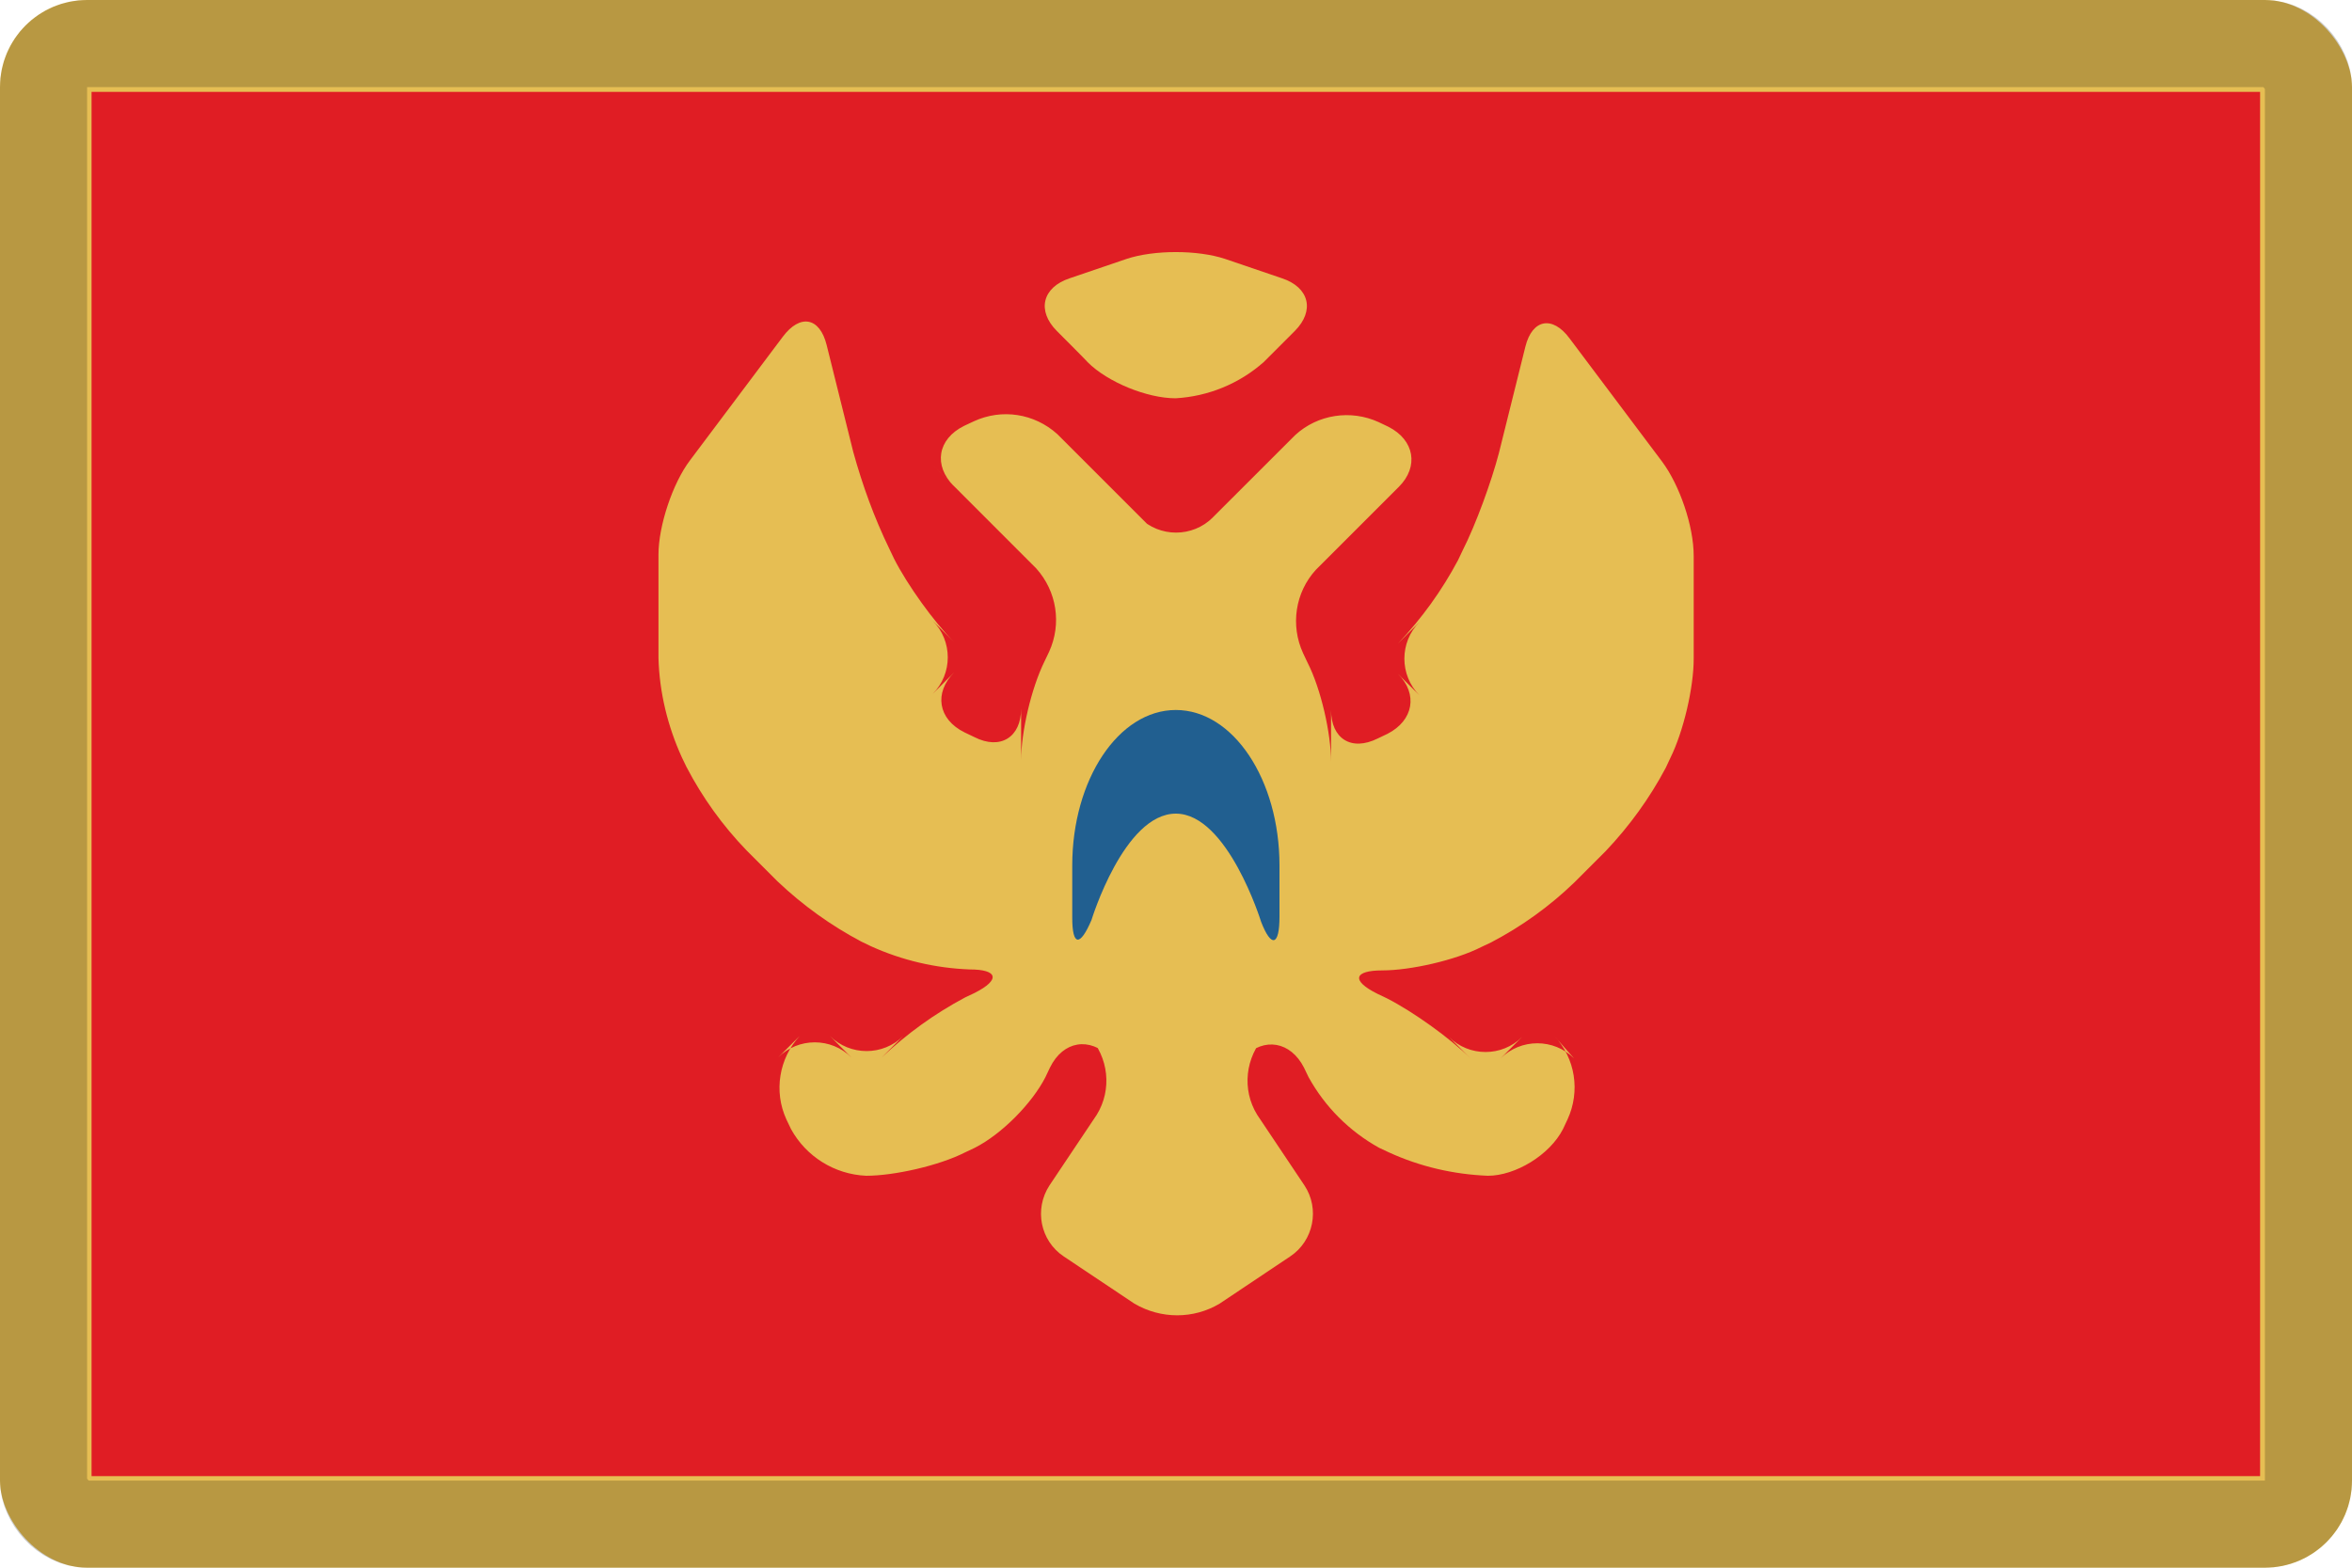 <svg width="27" height="18" viewBox="0 0 27 18" fill="none" xmlns="http://www.w3.org/2000/svg">
<g clip-path="url(#clip0_109_43755)">
<path d="M0 0H27V18H0V0Z" fill="#E6BE53"/>
<path d="M1.051 1.055H25.945V16.949H1.051V1.055Z" fill="#E01D24"/>
<path d="M13.08 5.942C13.311 6.173 13.69 6.173 13.922 5.942L13.674 6.189L14.869 4.995C15.127 4.758 15.506 4.7 15.827 4.847L15.938 4.9C16.238 5.052 16.29 5.358 16.059 5.589L16.306 5.342L15.106 6.542C14.869 6.8 14.811 7.179 14.959 7.5L15.011 7.61C15.164 7.91 15.28 8.421 15.28 8.747V8.152C15.28 8.479 15.511 8.631 15.816 8.479L15.927 8.426C16.227 8.273 16.28 7.968 16.048 7.737L16.295 7.984C16.064 7.752 16.064 7.373 16.295 7.142L16.048 7.389C16.322 7.1 16.553 6.779 16.738 6.431L16.79 6.321C16.943 6.021 17.122 5.526 17.206 5.205L17.511 3.979C17.59 3.663 17.822 3.621 18.017 3.884L19.08 5.3C19.28 5.568 19.443 6.037 19.443 6.384V7.563C19.443 7.895 19.327 8.395 19.174 8.705L19.122 8.816C18.938 9.163 18.706 9.484 18.432 9.773L18.074 10.131C17.79 10.405 17.469 10.637 17.116 10.821L17.006 10.873C16.706 11.026 16.19 11.142 15.869 11.142C15.543 11.142 15.506 11.258 15.811 11.41L15.922 11.463C16.222 11.616 16.648 11.921 16.88 12.152L16.632 11.905C16.864 12.137 17.243 12.137 17.474 11.905L17.227 12.152C17.459 11.921 17.837 11.921 18.069 12.152L17.843 11.895C18.085 12.152 18.143 12.531 17.995 12.852L17.943 12.963C17.79 13.263 17.395 13.5 17.08 13.5C16.685 13.484 16.301 13.395 15.943 13.231L15.832 13.179C15.49 12.989 15.211 12.71 15.022 12.368L14.969 12.258C14.816 11.958 14.511 11.905 14.28 12.137L14.527 11.889C14.295 12.137 14.253 12.51 14.432 12.8L14.974 13.61C15.153 13.879 15.08 14.247 14.811 14.426L14.001 14.968C13.701 15.147 13.327 15.147 13.022 14.968L12.211 14.426C11.943 14.247 11.869 13.884 12.048 13.61L12.59 12.8C12.769 12.51 12.727 12.137 12.495 11.889L12.743 12.137C12.511 11.905 12.206 11.947 12.053 12.258L12.001 12.368C11.848 12.668 11.501 13.021 11.19 13.179L11.08 13.231C10.78 13.384 10.264 13.5 9.943 13.5C9.58 13.484 9.253 13.279 9.08 12.963L9.027 12.852C8.88 12.531 8.943 12.152 9.18 11.895L8.932 12.142C9.164 11.91 9.543 11.91 9.774 12.142L9.527 11.895C9.759 12.126 10.137 12.126 10.369 11.895L10.122 12.142C10.411 11.868 10.732 11.637 11.08 11.452L11.19 11.4C11.49 11.247 11.453 11.131 11.132 11.131C10.738 11.116 10.353 11.026 9.995 10.863L9.885 10.81C9.538 10.626 9.216 10.395 8.927 10.121L8.569 9.763C8.295 9.479 8.064 9.158 7.88 8.805L7.827 8.695C7.664 8.337 7.569 7.947 7.559 7.552V6.368C7.559 6.037 7.722 5.547 7.922 5.284L8.985 3.868C9.185 3.6 9.411 3.642 9.49 3.963L9.795 5.189C9.901 5.573 10.037 5.947 10.211 6.305L10.264 6.416C10.416 6.716 10.722 7.142 10.953 7.373L10.706 7.126C10.938 7.358 10.938 7.737 10.706 7.968L10.953 7.721C10.722 7.952 10.764 8.258 11.074 8.41L11.185 8.463C11.485 8.616 11.722 8.463 11.722 8.137V8.731C11.722 8.405 11.838 7.905 11.99 7.595L12.043 7.484C12.19 7.163 12.132 6.789 11.895 6.526L10.701 5.331L10.948 5.579C10.716 5.347 10.759 5.042 11.069 4.889L11.18 4.837C11.501 4.689 11.874 4.747 12.137 4.984L13.332 6.179L13.08 5.942ZM12.132 3.8C11.901 3.568 11.964 3.3 12.28 3.195L12.932 2.973C13.248 2.868 13.748 2.868 14.064 2.973L14.716 3.195C15.032 3.3 15.095 3.568 14.864 3.8L14.506 4.158C14.227 4.405 13.869 4.552 13.495 4.573C13.169 4.573 12.716 4.389 12.485 4.158C12.49 4.158 12.132 3.8 12.132 3.8Z" fill="#E6BE53"/>
<path d="M12.309 10.537C12.309 10.863 12.398 10.873 12.53 10.563C12.53 10.563 12.903 9.342 13.498 9.342C14.093 9.342 14.477 10.584 14.477 10.584C14.593 10.884 14.688 10.863 14.688 10.526V9.937C14.688 8.952 14.156 8.152 13.498 8.152C12.84 8.152 12.309 8.952 12.309 9.937V10.537Z" fill="#215F90"/>
</g>
<rect x="0.5" y="0.5" width="26" height="17" rx="0.5" stroke="black" stroke-opacity="0.2"/>
<defs>
<clipPath id="clip0_109_43755">
<rect width="27" height="18" rx="1" fill="white"/>
</clipPath>
</defs>
</svg>
